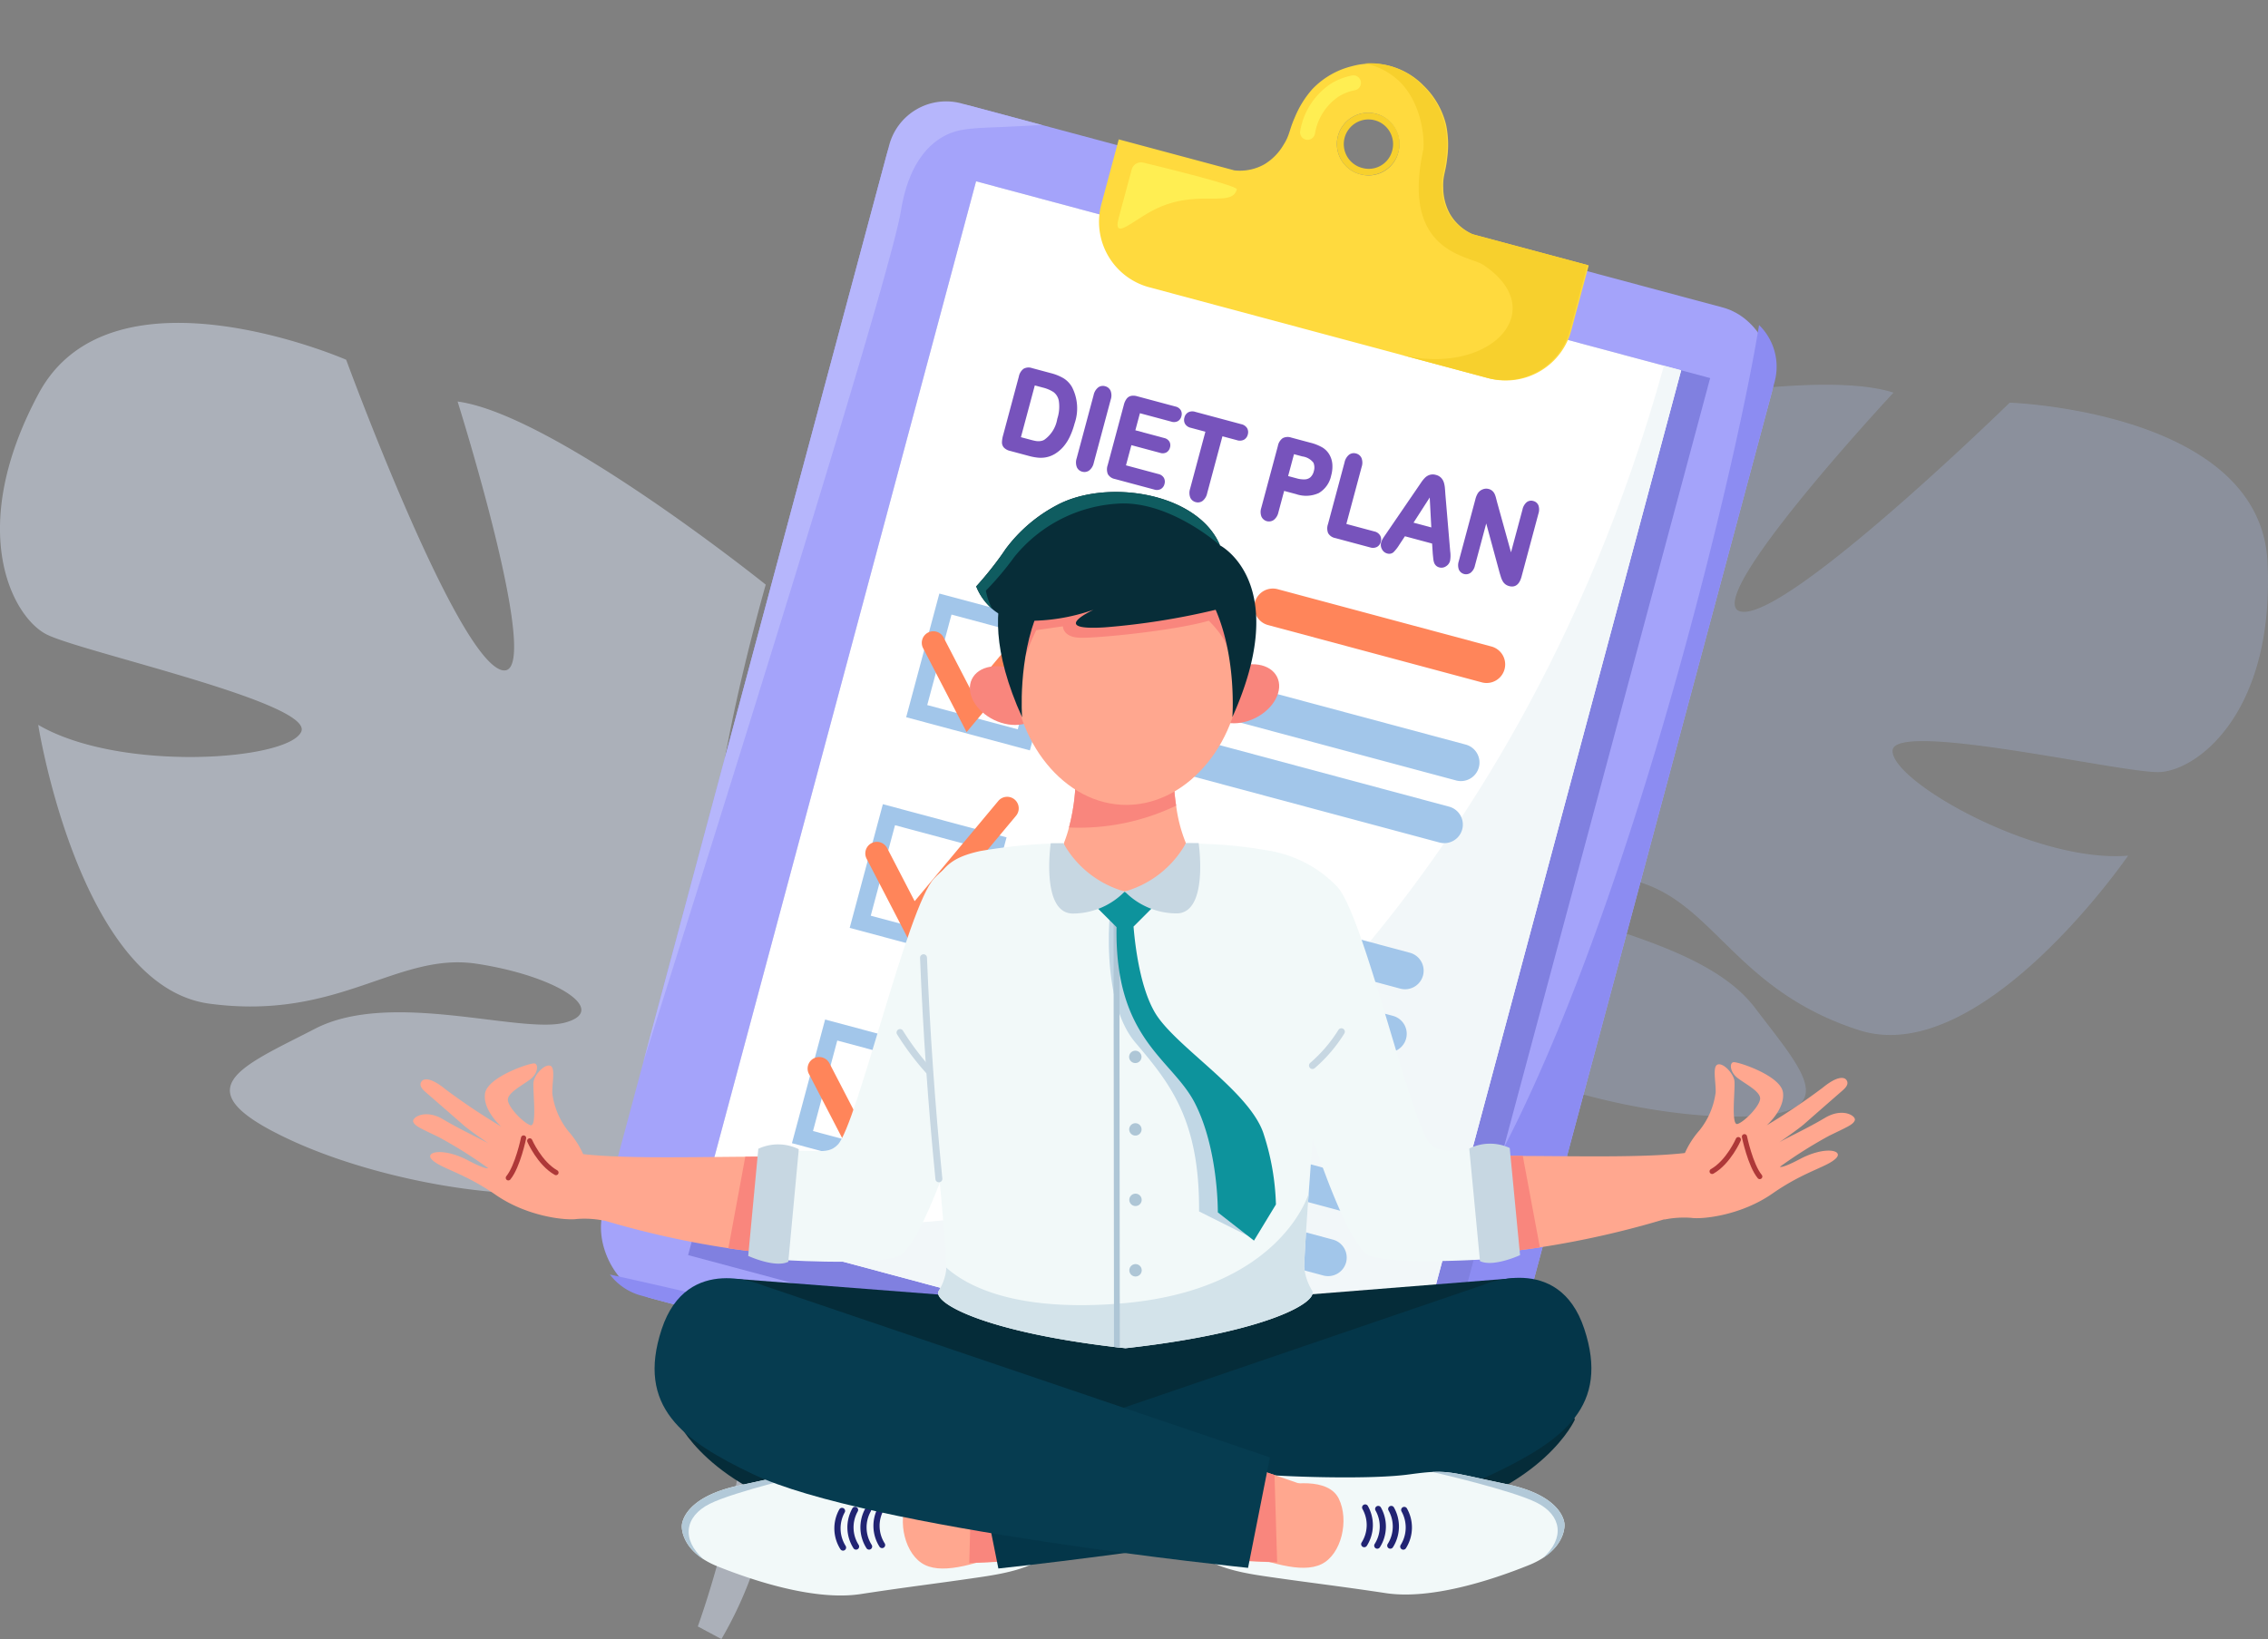 <?xml version="1.0" encoding="UTF-8"?>
<svg xmlns="http://www.w3.org/2000/svg" width="327.242" height="236.535" viewBox="0 0 327.242 236.535">
  <rect x="0" y="0" width="327.242" height="236.535" fill="#808080" stroke="none"/>
  <g id="Group_3248" data-name="Group 3248" transform="translate(-587.879 -4152.642)">
    <g id="Group_983" data-name="Group 983" transform="translate(424.799)" opacity="0.46">
      <path id="Path_2224" data-name="Path 2224" d="M202.467,168.491s-1.632,38.717-8.818,37.969,4.928-43.013,4.928-43.013-30.626-24.591-44.459-26.423c0,0,12.972,41.19,6.193,38.7s-22.271-44.73-22.271-44.73-33.831-14.756-44.369,4.875S89.866,168.1,94.8,170.624s38.64,9.893,36.754,14.055-26.2,5.874-37.948-.993c0,0,5.959,37.721,24.7,40.233s27.044-7.519,38.592-5.757,19.134,6.742,12.75,8.48-25.109-4.776-36.083.887-19.508,8.742-3.3,16.185,47.266,12.358,56.417.683l1.145-1.46a7.087,7.087,0,0,1-1.145,1.46c2.714,2.562,5.4,12.39,7.106,19.85.2,1.248.572,3,1.169,5.4h0c.219,1.072.389,1.946.506,2.558,2.514,16.4-6.686,41.589-6.686,41.589l3.409,1.822c14.126-24.255,4.975-49,4.975-49-5.211-19.149-1.329-33.886-1.329-33.886s36.988-10.729,27.491-39.152C223.321,193.571,214.647,175.458,202.467,168.491Z" transform="translate(74.988 4073.566)" fill="#dfeafd"></path>
      <path id="Path_2225" data-name="Path 2225" d="M408.016,157.16c-1.04-21.814-37.2-23.032-37.2-23.032s-31.523,30.83-38.574,30.178,21.805-31.624,21.805-31.624c-13.013-4.215-50.485,4.621-50.485,4.621s-7.113,42.5-13.786,40.133S298,140.124,298,140.124c-13.717,1.025-29.033,13.392-29.033,13.392-20.4,21.141,7.8,46.238,7.8,46.238s-2.783,14.677-15.473,29.42h0a50.863,50.863,0,0,0-5.935,7.434l3.508.774q.741-1.318,1.551-2.514l.011-.015.024-.033c.359-.49.874-1.185,1.511-2.03l0,0,0,0c1.534-1.863,2.6-3.253,3.3-4.271l.006-.009c4.662-5.879,11.178-13.44,14.66-14.56a7,7,0,0,1-.4-1.775c.126.566.259,1.156.4,1.775,3.17,14.189,32.72,22.946,50.2,23.2s11.231-6.07,3.911-15.711-26.636-11.778-31.551-16.009,3.9-5.438,14.858-2.124,14.082,15.692,31.718,21.376S387.9,199.5,387.9,199.5c-13.288,1.121-34.078-10.653-33.991-15.131s33.016,3.224,38.446,3.072S409.057,178.975,408.016,157.16Z" transform="translate(82.239 4076.624)" fill="#b2cbfd" opacity="0.5"></path>
    </g>
    <g id="Group_718" data-name="Group 718" transform="matrix(0.966, 0.259, -0.259, 0.966, -1297.85, 3091.811)">
      <g id="Group_716" data-name="Group 716" transform="translate(2225.206 493.498)">
        <rect id="Rectangle_205" data-name="Rectangle 205" width="132.226" height="178.126" rx="10" transform="translate(0 21.224)" fill="#a4a3fa"></rect>
        <path id="Path_2071" data-name="Path 2071" d="M2371.511,640.551c2.647,25.9,4.861,121.565-14.285,149.777-13.279,19.566-37.786,22.262-44.8,23.545-8.441,1.545-10.042.52-38.09,1.07-11.03.216-20.423.564-27.476.877a8.4,8.4,0,0,0,5.162,1.766h115.357a8.41,8.41,0,0,0,8.421-8.4V647.871A8.392,8.392,0,0,0,2371.511,640.551Z" transform="translate(-2243.577 -618.236)" fill="#8c8cf2"></path>
        <path id="Path_2072" data-name="Path 2072" d="M2313.875,714.183V874.6h109.644V714.183H2313.875Z" transform="translate(-2300.419 -682.648)" fill="#8080e0"></path>
        <rect id="Rectangle_206" data-name="Rectangle 206" width="105.316" height="155.549" transform="translate(13.455 31.535)" fill="#fff"></rect>
        <path id="Path_2073" data-name="Path 2073" d="M2397.2,805.392c-8.107,17.854-15.312,33.242-31.322,45.112-16.539,12.262-35.58,15.658-52,15.534v3.694H2419.19V714.183h-2.575C2416.282,756.815,2405.218,787.732,2397.2,805.392Z" transform="translate(-2300.419 -682.648)" fill="#f2f7f9"></path>
        <path id="Path_2074" data-name="Path 2074" d="M2599.157,1104.193H2546.8a2.679,2.679,0,0,0,0,5.358h52.359a2.679,2.679,0,1,0,0-5.358Z" transform="translate(-2496.423 -1012.445)" fill="#a2c6ea"></path>
        <path id="Path_2075" data-name="Path 2075" d="M2713.351,1006.805H2681.42a2.679,2.679,0,1,0,0,5.358h31.931a2.679,2.679,0,0,0,0-5.358Z" transform="translate(-2610.7 -929.688)" fill="#ff855a"></path>
        <path id="Path_2076" data-name="Path 2076" d="M2599.157,1165.911H2546.8a2.679,2.679,0,0,0,0,5.358h52.359a2.679,2.679,0,1,0,0-5.358Z" transform="translate(-2496.423 -1064.891)" fill="#a2c6ea"></path>
        <path id="Rectangle_207" data-name="Rectangle 207" d="M2.679,0H55.038a2.679,2.679,0,0,1,2.679,2.679v0a2.679,2.679,0,0,1-2.679,2.679H2.679A2.679,2.679,0,0,1,0,2.679v0A2.679,2.679,0,0,1,2.679,0Z" transform="translate(47.696 122.848)" fill="#a2c6ea"></path>
        <path id="Path_2077" data-name="Path 2077" d="M2599.157,1373.971H2546.8a2.679,2.679,0,0,0,0,5.358h52.359a2.679,2.679,0,1,0,0-5.358Z" transform="translate(-2496.423 -1241.693)" fill="#a2c6ea"></path>
        <path id="Path_2078" data-name="Path 2078" d="M2599.157,1532.2H2546.8a2.679,2.679,0,0,0,0,5.358h52.359a2.679,2.679,0,1,0,0-5.358Z" transform="translate(-2496.423 -1376.152)" fill="#a2c6ea"></path>
        <path id="Path_2079" data-name="Path 2079" d="M2599.157,1598.354H2546.8a2.687,2.687,0,0,0-2.679,2.679h0a2.687,2.687,0,0,0,2.679,2.679h52.359a2.687,2.687,0,0,0,2.679-2.679h0A2.687,2.687,0,0,0,2599.157,1598.354Z" transform="translate(-2496.423 -1432.648)" fill="#a2c6ea"></path>
        <path id="Path_2080" data-name="Path 2080" d="M2645.191,540.824a4.513,4.513,0,1,0,4.35,4.51A4.432,4.432,0,0,0,2645.191,540.824Zm0,8.063a3.556,3.556,0,1,1,3.427-3.553A3.492,3.492,0,0,1,2645.191,548.887Z" transform="translate(-2578.322 -533.642)" fill="#f7d02d"></path>
        <path id="Path_2081" data-name="Path 2081" d="M2487.182,511.87a7.994,7.994,0,0,1-1.919-3.411c-.513-1.637-.224-2.21-.548-4.264a14.459,14.459,0,0,0-1.371-4.548,11.788,11.788,0,0,0-4.661-4.69l-.062-.037a10.531,10.531,0,0,0-10.567,0l-.063.037a11.788,11.788,0,0,0-4.661,4.69,14.457,14.457,0,0,0-1.371,4.548c-.325,2.053-.036,2.627-.548,4.264a7.993,7.993,0,0,1-1.919,3.411,7.173,7.173,0,0,1-3.975,1.99h-17.272v9.523a9.777,9.777,0,0,0,9.6,9.949h50.995a9.777,9.777,0,0,0,9.6-9.949v-9.523h-17.273A7.175,7.175,0,0,1,2487.182,511.87Zm-13.845-2.171a4.513,4.513,0,1,1,4.35-4.51A4.432,4.432,0,0,1,2473.337,509.7Z" transform="translate(-2406.475 -493.498)" fill="#ffda3e"></path>
        <path id="Path_2082" data-name="Path 2082" d="M2664,511.873a7.988,7.988,0,0,1-1.919-3.411c-.513-1.637-.224-2.21-.549-4.264a14.452,14.452,0,0,0-1.371-4.548,11.788,11.788,0,0,0-4.661-4.69l-.063-.037a10.529,10.529,0,0,0-8.744-.835,10.1,10.1,0,0,1,5.611,1.274c4.162,2.425,5.722,7.641,5.771,8.657.733,15.149,10.3,12.926,12.624,13.707,11.482,3.847,4.952,15.61-8.5,15.61h13.454a9.777,9.777,0,0,0,9.6-9.949v-9.523H2667.98A7.174,7.174,0,0,1,2664,511.873Z" transform="translate(-2583.474 -493.502)" fill="#f7d02d"></path>
        <path id="Path_2083" data-name="Path 2083" d="M2457.369,642.339a1.4,1.4,0,0,0-1.368,1.4c0,2.224-.008,6.468,0,7.292.04,3.246,1.866.047,4.431-2.345,5.189-4.838,10.959-3.227,10.958-6.113C2471.393,642.045,2461.135,642.247,2457.369,642.339Z" transform="translate(-2421.299 -619.655)" fill="#ffee52"></path>
        <g id="Group_709" data-name="Group 709" transform="translate(56.72 2.634)">
          <path id="Path_2084" data-name="Path 2084" d="M2608.9,511.585a1.081,1.081,0,0,0-1.492-.62,9.091,9.091,0,0,0-2.689,1.987,10.229,10.229,0,0,0-2.46,7.671,1.08,1.08,0,1,0,2.156-.149,8.043,8.043,0,0,1,1.89-6.049,6.94,6.94,0,0,1,2.063-1.52,1.073,1.073,0,0,0,.533-1.317Z" transform="translate(-2602.236 -510.857)" fill="#ffee52"></path>
        </g>
        <path id="Path_2085" data-name="Path 2085" d="M2225.206,641.852V778.907c3.111-72.113,4.8-119.972,4.105-128.12-.137-1.6-.9-7.93,2.885-11.9,1.744-1.83,3.726-2.4,7.575-3.607,1.63-.513,3.629-1.152,5.95-1.917H2233.7A8.492,8.492,0,0,0,2225.206,641.852Z" transform="translate(-2225.206 -612.136)" fill="#b6b6fc"></path>
        <g id="Group_710" data-name="Group 710" transform="translate(23.743 90.363)">
          <path id="Path_2086" data-name="Path 2086" d="M2383.17,1113.885h18.477v-18.477H2383.17Zm2.479-16h13.519v13.519h-13.519Z" transform="translate(-2383.17 -1095.408)" fill="#a2c6ea"></path>
        </g>
        <g id="Group_711" data-name="Group 711" transform="translate(23.743 121.831)">
          <path id="Path_2087" data-name="Path 2087" d="M2383.17,1323.5h18.477v-18.477H2383.17Zm2.479-16h13.519v13.519h-13.519Z" transform="translate(-2383.17 -1305.022)" fill="#a2c6ea"></path>
        </g>
        <g id="Group_712" data-name="Group 712" transform="translate(23.081 84.642)">
          <path id="Path_2088" data-name="Path 2088" d="M2397.625,1057.644a1.669,1.669,0,0,0-2.215.813l-7.909,17.094-5.817-6.371a1.668,1.668,0,0,0-2.356-.107h0a1.668,1.668,0,0,0-.107,2.357l9.2,10.077,10.016-21.649A1.668,1.668,0,0,0,2397.625,1057.644Z" transform="translate(-2378.784 -1057.49)" fill="#ff855a"></path>
        </g>
        <g id="Group_713" data-name="Group 713" transform="translate(23.081 116.1)">
          <path id="Path_2089" data-name="Path 2089" d="M2397.625,1267.259a1.669,1.669,0,0,0-2.215.813l-7.909,17.094-5.817-6.371a1.668,1.668,0,0,0-2.464,2.25l9.2,10.077,10.016-21.649A1.667,1.667,0,0,0,2397.625,1267.259Z" transform="translate(-2378.784 -1267.104)" fill="#ff855a"></path>
        </g>
        <g id="Group_714" data-name="Group 714" transform="translate(23.743 154)">
          <path id="Path_2090" data-name="Path 2090" d="M2383.17,1539.688h18.477v-18.477H2383.17Zm2.479-16h13.519v13.519h-13.519Z" transform="translate(-2383.17 -1521.211)" fill="#a2c6ea"></path>
        </g>
        <g id="Group_715" data-name="Group 715" transform="translate(23.081 148.246)">
          <path id="Path_2091" data-name="Path 2091" d="M2397.625,1483.448a1.668,1.668,0,0,0-2.215.813l-7.909,17.094-5.817-6.371a1.668,1.668,0,0,0-2.464,2.25l9.2,10.077,10.016-21.648A1.668,1.668,0,0,0,2397.625,1483.448Z" transform="translate(-2378.784 -1483.293)" fill="#ff855a"></path>
        </g>
      </g>
      <g id="Group_717" data-name="Group 717" transform="translate(2251.918 548.773)">
        <path id="Path_2092" data-name="Path 2092" d="M2411.024,863.145a7.041,7.041,0,0,0-1.94-.236h-2.819a1.482,1.482,0,0,0-1.157.416,1.846,1.846,0,0,0-.363,1.265v8.778a4.2,4.2,0,0,0,.1.99,1.114,1.114,0,0,0,.47.678,1.77,1.77,0,0,0,1,.233h2.818a7.7,7.7,0,0,0,1.357-.109,4.123,4.123,0,0,0,1.15-.386,3.915,3.915,0,0,0,.99-.732,5.16,5.16,0,0,0,.931-1.328,6.5,6.5,0,0,0,.533-1.654,10.9,10.9,0,0,0,.171-2,6.668,6.668,0,0,0-1.726-5.006A3.578,3.578,0,0,0,2411.024,863.145Zm-.373,9.3a1.5,1.5,0,0,1-.5.325,2.217,2.217,0,0,1-.582.151c-.2.021-.473.032-.824.032H2407.3v-7.734h1.232a5.049,5.049,0,0,1,1.626.23,2.03,2.03,0,0,1,1.068,1.031,5.607,5.607,0,0,1,.453,2.561A4.6,4.6,0,0,1,2410.651,872.445Z" transform="translate(-2404.745 -862.705)" fill="#7753bc"></path>
        <path id="Path_2093" data-name="Path 2093" d="M2479.24,861.564a1.14,1.14,0,0,0-.923.439,1.912,1.912,0,0,0-.342,1.225v9.431a1.917,1.917,0,0,0,.345,1.229,1.14,1.14,0,0,0,.92.443,1.165,1.165,0,0,0,.941-.439,1.911,1.911,0,0,0,.347-1.234v-9.431a1.894,1.894,0,0,0-.347-1.231A1.17,1.17,0,0,0,2479.24,861.564Z" transform="translate(-2466.863 -861.564)" fill="#7753bc"></path>
        <path id="Path_2094" data-name="Path 2094" d="M2515.556,872.952h-4.844v-3.015H2515a1.159,1.159,0,0,0,.885-.319,1.128,1.128,0,0,0,.293-.8,1.091,1.091,0,0,0-.3-.794,1.181,1.181,0,0,0-.878-.308h-4.291v-2.549h4.677a1.22,1.22,0,0,0,.908-.316,1.126,1.126,0,0,0,.307-.818,1.114,1.114,0,0,0-.307-.81,1.218,1.218,0,0,0-.908-.316h-5.709a1.847,1.847,0,0,0-.843.173,1.109,1.109,0,0,0-.524.58,2.422,2.422,0,0,0-.154.929v9a1.857,1.857,0,0,0,.358,1.264,1.478,1.478,0,0,0,1.162.417h5.877a1.216,1.216,0,0,0,.908-.324,1.14,1.14,0,0,0,.314-.826,1.161,1.161,0,0,0-.314-.842A1.216,1.216,0,0,0,2515.556,872.952Z" transform="translate(-2492.466 -862.705)" fill="#7753bc"></path>
        <path id="Path_2095" data-name="Path 2095" d="M2575.057,862.909h-6.874a1.316,1.316,0,0,0-.947.324,1.163,1.163,0,0,0-.341.875,1.178,1.178,0,0,0,.325.859,1.3,1.3,0,0,0,.962.332h2.165v8.5a1.913,1.913,0,0,0,.346,1.234,1.158,1.158,0,0,0,.933.439,1.144,1.144,0,0,0,.923-.434,1.925,1.925,0,0,0,.343-1.238v-8.5h2.164a1.327,1.327,0,0,0,.968-.33,1.163,1.163,0,0,0,.334-.861,1.184,1.184,0,0,0-.329-.863A1.311,1.311,0,0,0,2575.057,862.909Z" transform="translate(-2542.29 -862.705)" fill="#7753bc"></path>
        <path id="Path_2096" data-name="Path 2096" d="M2667.207,863.856a2.943,2.943,0,0,0-1.21-.725,6.738,6.738,0,0,0-1.953-.222h-2.775a1.572,1.572,0,0,0-1.182.4,1.787,1.787,0,0,0-.382,1.278v9.227a1.9,1.9,0,0,0,.342,1.212,1.194,1.194,0,0,0,1.861,0,1.9,1.9,0,0,0,.35-1.225v-3.194h1.786a4.431,4.431,0,0,0,3.126-1,3.823,3.823,0,0,0,1.066-2.914,4.736,4.736,0,0,0-.259-1.609A3.292,3.292,0,0,0,2667.207,863.856Zm-1.789,3.852a1.293,1.293,0,0,1-.685.511,3.736,3.736,0,0,1-1.214.169h-1.261V865.12h1.261a2.414,2.414,0,0,1,1.766.461,1.769,1.769,0,0,1,.37,1.165A1.732,1.732,0,0,1,2665.417,867.708Z" transform="translate(-2621.016 -862.705)" fill="#7753bc"></path>
        <path id="Path_2097" data-name="Path 2097" d="M2731.71,871.746h-4.188v-8.518a1.894,1.894,0,0,0-.348-1.231,1.169,1.169,0,0,0-.94-.434,1.137,1.137,0,0,0-.927.44,1.928,1.928,0,0,0-.338,1.224v9.219a1.858,1.858,0,0,0,.358,1.264,1.48,1.48,0,0,0,1.162.417h5.221a1.293,1.293,0,0,0,.946-.33,1.152,1.152,0,0,0,.335-.853,1.178,1.178,0,0,0-.336-.855A1.268,1.268,0,0,0,2731.71,871.746Z" transform="translate(-2676.376 -861.564)" fill="#7753bc"></path>
        <path id="Path_2098" data-name="Path 2098" d="M2785.449,863.958c-.13-.382-.24-.7-.326-.931a3.839,3.839,0,0,0-.33-.684,1.73,1.73,0,0,0-.549-.556,1.579,1.579,0,0,0-.858-.222,1.563,1.563,0,0,0-.851.222,1.7,1.7,0,0,0-.551.567,4.513,4.513,0,0,0-.366.816l-.28.8-2.73,7.772c-.113.314-.2.563-.245.74a2.087,2.087,0,0,0-.08.559,1.276,1.276,0,0,0,.366.893,1.153,1.153,0,0,0,.863.4.958.958,0,0,0,.854-.4,5.777,5.777,0,0,0,.533-1.26l.466-1.4h4.06l.465,1.37v0c.068.185.15.4.245.645a2.8,2.8,0,0,0,.288.58,1.121,1.121,0,0,0,.37.335,1.076,1.076,0,0,0,.532.127,1.157,1.157,0,0,0,.892-.412,1.317,1.317,0,0,0,.359-.893,4.356,4.356,0,0,0-.34-1.348Zm-3.391,5.1,1.315-4.111,1.339,4.111Z" transform="translate(-2721.599 -861.564)" fill="#7753bc"></path>
        <path id="Path_2099" data-name="Path 2099" d="M2862.326,861.564a1.045,1.045,0,0,0-.872.423,1.862,1.862,0,0,0-.306,1.16v6.406l-3.794-6.438q-.175-.31-.339-.6a3.171,3.171,0,0,0-.342-.5,1.409,1.409,0,0,0-.423-.331,1.278,1.278,0,0,0-.587-.128,1.35,1.35,0,0,0-.806.27,1.483,1.483,0,0,0-.528.694,3.04,3.04,0,0,0-.128.987v9.235a1.845,1.845,0,0,0,.318,1.153,1.13,1.13,0,0,0,1.769.007,1.81,1.81,0,0,0,.328-1.159v-6.291l3.695,6.352c.117.192.235.381.352.563a3.015,3.015,0,0,0,.4.51,1.513,1.513,0,0,0,.5.341,1.589,1.589,0,0,0,.6.108c.62,0,1.36-.307,1.36-1.771v-9.415a1.872,1.872,0,0,0-.31-1.161A1.071,1.071,0,0,0,2862.326,861.564Z" transform="translate(-2785.997 -861.564)" fill="#7753bc"></path>
      </g>
    </g>
    <g id="Group_708" data-name="Group 708" transform="translate(523.494 4097.466)">
      <g id="Group_688" data-name="Group 688" transform="translate(158.832 238.568)">
        <path id="Path_2012" data-name="Path 2012" d="M300.545,286.341s-4.39,10.012-22.257,14.252c-17.24,4.083-40.848.324-42.479.057-1.63.27-25.23,4.077-42.479.028-17.875-4.2-22.285-14.206-22.285-14.206l8.622-20.423L210.02,268.4l2.953-3.48,22.806,6.023,22.793-6.07,2.959,3.474,30.536-2.433Z" transform="translate(-167.757 -264.873)" fill="#052c39"></path>
        <path id="Path_2013" data-name="Path 2013" d="M255.36,313.733a64.341,64.341,0,0,0,8.783-1.72" transform="translate(-183.748 -273.813)" fill="none" stroke="#ae3838" stroke-linecap="round" stroke-width="0.75"></path>
        <g id="Group_675" data-name="Group 675" transform="translate(3.925 29.161)">
          <path id="Path_2014" data-name="Path 2014" d="M197.643,318.352c6.485-.993,10.714-1.49,16.07-2.271s13.25-1.777,12.891-8.472-10.086-6.546-12.341-6.333-14.311.72-20.02-.049c-1.4-.189-2.446-.3-3.352-.349h0c-2.8-.133-4.287.437-10.672,1.773-8.456,1.771-8.381,5.859-8.381,5.859s-.2,2.678,3.131,4.818l0,0a12.176,12.176,0,0,0,2.017,1.023C182.415,316.534,191.16,319.345,197.643,318.352Z" transform="translate(-171.832 -300.859)" fill="#f2f9f9"></path>
          <path id="Path_2015" data-name="Path 2015" d="M232.307,307.987s.989,2.325-4.648,4.3-10.394,3.641-13.286,2.234-4.026-6.353-2.512-9.444,7.023-2.3,9.609-1.6,7.849.791,9.636,2.2S232.307,307.987,232.307,307.987Z" transform="translate(-179.296 -301.235)" fill="#ffa78f"></path>
          <path id="Path_2016" data-name="Path 2016" d="M174.966,313.328c-3.213-2.854-2.725-6.169.884-7.994,3.57-1.8,14.784-4.4,15.038-4.456-2.8-.133-4.287.437-10.672,1.773-8.456,1.771-8.381,5.859-8.381,5.859S171.631,311.188,174.966,313.328Z" transform="translate(-171.832 -300.859)" fill="#b2c9d8"></path>
          <g id="Group_668" data-name="Group 668" transform="translate(27.625 4.682)">
            <g id="Group_667" data-name="Group 667">
              <path id="Path_2017" data-name="Path 2017" d="M207.2,312.815a.443.443,0,0,1-.373-.2,5.6,5.6,0,0,1-.153-5.768.446.446,0,0,1,.758.471,4.7,4.7,0,0,0,.14,4.807.446.446,0,0,1-.373.69Z" transform="translate(-205.922 -306.637)" fill="#212473"></path>
            </g>
          </g>
          <g id="Group_670" data-name="Group 670" transform="translate(25.744 4.9)">
            <g id="Group_669" data-name="Group 669">
              <path id="Path_2018" data-name="Path 2018" d="M204.883,313.085a.443.443,0,0,1-.372-.2,5.6,5.6,0,0,1-.154-5.768.446.446,0,0,1,.758.471,4.7,4.7,0,0,0,.14,4.807.446.446,0,0,1-.373.69Z" transform="translate(-203.602 -306.906)" fill="#212473"></path>
            </g>
          </g>
          <g id="Group_672" data-name="Group 672" transform="translate(23.864 4.903)">
            <g id="Group_671" data-name="Group 671">
              <path id="Path_2019" data-name="Path 2019" d="M202.563,313.087a.444.444,0,0,1-.373-.2,5.6,5.6,0,0,1-.153-5.768.446.446,0,0,1,.758.471,4.7,4.7,0,0,0,.14,4.807.446.446,0,0,1-.373.69Z" transform="translate(-201.281 -306.909)" fill="#212473"></path>
            </g>
          </g>
          <g id="Group_674" data-name="Group 674" transform="translate(21.983 5.048)">
            <g id="Group_673" data-name="Group 673">
              <path id="Path_2020" data-name="Path 2020" d="M200.243,313.267a.448.448,0,0,1-.374-.2,5.6,5.6,0,0,1-.153-5.768.446.446,0,0,1,.758.471,4.756,4.756,0,0,0,.139,4.805.446.446,0,0,1-.371.692Z" transform="translate(-198.96 -307.089)" fill="#212473"></path>
            </g>
          </g>
        </g>
        <g id="Group_676" data-name="Group 676" transform="translate(39.979 1.01)">
          <path id="Path_2021" data-name="Path 2021" d="M229.546,313.381c-3.4.222-6.16.342-7.8.395l-1.622.052s-3.221-2.291-3.8-10.645c0,0,2.252-.784,5.78-2.006.765-.262,1.579-.54,2.453-.843l3.3.4a87.288,87.288,0,0,1,3.236,8.133C231.349,309.933,230.435,311.859,229.546,313.381Z" transform="translate(-216.324 -272.608)" fill="#ffa78f"></path>
          <path id="Path_2022" data-name="Path 2022" d="M230.816,313.381l-7.8.395.357-12.6c.765-.262,1.579-.54,2.453-.843l3.3.4a87.291,87.291,0,0,1,3.236,8.133C232.619,309.933,231.7,311.859,230.816,313.381Z" transform="translate(-217.593 -272.608)" fill="#f9867d"></path>
          <path id="Path_2023" data-name="Path 2023" d="M298.888,294.392c-5.242,2.519-14.333,4.813-24.315,6.774-21.5,4.224-47.117,6.906-47.117,6.906l-3.193-15.931,26.045-8.9L297.263,267.2s11.005-4.919,14.722,6.263S308.985,289.549,298.888,294.392Z" transform="translate(-217.83 -266.119)" fill="#043649"></path>
        </g>
        <g id="Group_687" data-name="Group 687" transform="translate(0 1.071)">
          <g id="Group_685" data-name="Group 685" transform="translate(76.51 27.94)">
            <path id="Path_2024" data-name="Path 2024" d="M290.4,318.182c-6.488-.98-10.718-1.469-16.075-2.239s-13.253-1.75-12.908-8.446,10.073-6.566,12.328-6.357,14.312.691,20.02-.09c1.4-.192,2.444-.31,3.351-.356h0c2.8-.139,4.288.428,10.675,1.751,8.459,1.753,8.394,5.842,8.394,5.842s.208,2.678-3.121,4.825l0,0a12.061,12.061,0,0,1-2.015,1.027C305.622,316.333,296.883,319.162,290.4,318.182Z" transform="translate(-261.404 -300.674)" fill="#f2f9f9"></path>
            <path id="Path_2025" data-name="Path 2025" d="M263.57,307.881s-.985,2.327,4.656,4.295,10.4,3.62,13.291,2.207,4.013-6.36,2.493-9.448-7.028-2.284-9.612-1.576-7.847.806-9.631,2.218S263.57,307.881,263.57,307.881Z" transform="translate(-261.798 -301.06)" fill="#ffa78f"></path>
            <path id="Path_2026" data-name="Path 2026" d="M321.424,313.112c3.207-2.861,2.712-6.176-.9-7.992-3.574-1.8-14.793-4.366-15.047-4.425,2.8-.139,4.288.428,10.675,1.751,8.459,1.753,8.394,5.842,8.394,5.842S324.753,310.965,321.424,313.112Z" transform="translate(-269.763 -300.674)" fill="#b2c9d8"></path>
            <g id="Group_678" data-name="Group 678" transform="translate(25.439 4.703)">
              <g id="Group_677" data-name="Group 677">
                <path id="Path_2027" data-name="Path 2027" d="M293.243,312.656a.445.445,0,0,0,.373-.2,5.6,5.6,0,0,0,.141-5.768.446.446,0,0,0-.758.472,4.7,4.7,0,0,1-.13,4.807.445.445,0,0,0,.374.69Z" transform="translate(-292.797 -306.477)" fill="#212473"></path>
              </g>
            </g>
            <g id="Group_680" data-name="Group 680" transform="translate(27.319 4.917)">
              <g id="Group_679" data-name="Group 679">
                <path id="Path_2028" data-name="Path 2028" d="M295.564,312.921a.442.442,0,0,0,.372-.2,5.6,5.6,0,0,0,.142-5.768.446.446,0,1,0-.757.472,4.7,4.7,0,0,1-.13,4.807.446.446,0,0,0,.13.617A.437.437,0,0,0,295.564,312.921Z" transform="translate(-295.117 -306.742)" fill="#212473"></path>
              </g>
            </g>
            <g id="Group_682" data-name="Group 682" transform="translate(29.2 4.916)">
              <g id="Group_681" data-name="Group 681">
                <path id="Path_2029" data-name="Path 2029" d="M297.885,312.919a.443.443,0,0,0,.372-.2,5.6,5.6,0,0,0,.142-5.768.446.446,0,0,0-.758.472,4.7,4.7,0,0,1-.13,4.807.446.446,0,0,0,.374.69Z" transform="translate(-297.438 -306.74)" fill="#212473"></path>
              </g>
            </g>
            <g id="Group_684" data-name="Group 684" transform="translate(31.08 5.058)">
              <g id="Group_683" data-name="Group 683">
                <path id="Path_2030" data-name="Path 2030" d="M300.2,313.094a.446.446,0,0,0,.374-.2,5.6,5.6,0,0,0,.141-5.768.446.446,0,1,0-.758.472,4.757,4.757,0,0,1-.13,4.806.446.446,0,0,0,.373.69Z" transform="translate(-299.759 -306.915)" fill="#212473"></path>
              </g>
            </g>
          </g>
          <g id="Group_686" data-name="Group 686">
            <path id="Path_2031" data-name="Path 2031" d="M267.84,313.27c3.4.216,6.16.331,7.8.379,1.042.032,1.622.049,1.622.049s3.216-2.3,3.779-10.652c0,0-2.254-.78-5.784-2-.765-.259-1.581-.536-2.455-.838l-3.3.408a87.115,87.115,0,0,0-3.219,8.138C266.03,309.826,266.948,311.75,267.84,313.27Z" transform="translate(-185.811 -272.646)" fill="#ffa78f"></path>
            <path id="Path_2032" data-name="Path 2032" d="M267.84,313.27l7.8.379-.382-12.6c-.765-.259-1.581-.536-2.455-.838l-3.3.408a87.115,87.115,0,0,0-3.219,8.138C266.03,309.826,266.948,311.75,267.84,313.27Z" transform="translate(-185.811 -272.646)" fill="#f9867d"></path>
            <path id="Path_2033" data-name="Path 2033" d="M252.618,307.995l3.156-15.944-73.048-24.789s-11.016-4.9-14.712,6.288,3.036,16.088,13.138,20.909C197.71,302.361,252.618,307.995,252.618,307.995Z" transform="translate(-166.988 -266.194)" fill="#063c50"></path>
          </g>
        </g>
      </g>
      <g id="Group_692" data-name="Group 692" transform="translate(247.52 177.957)">
        <g id="Group_690" data-name="Group 690" transform="translate(18.703 30.504)">
          <path id="Path_2034" data-name="Path 2034" d="M342.313,243.644l-2.5,9.155a132,132,0,0,1-19.956,4.668c-.124.017-.255.038-.386.06a108.294,108.294,0,0,1-19.959,1.112l3.043-13.967c3.891-.4,9.221-.438,14.837-.4C326.65,244.317,336.68,244.555,342.313,243.644Z" transform="translate(-299.513 -230.74)" fill="#ffa78f"></path>
          <path id="Path_2035" data-name="Path 2035" d="M317.393,244.415l2.465,13.2c-.124.017-.255.038-.386.06a108.294,108.294,0,0,1-19.959,1.112l3.043-13.967C306.447,244.419,311.777,244.378,317.393,244.415Z" transform="translate(-299.513 -230.885)" fill="#f9867d"></path>
          <g id="Group_689" data-name="Group 689" transform="translate(38.307)">
            <path id="Path_2036" data-name="Path 2036" d="M346.785,250.433a14.17,14.17,0,0,1,3.883-.245c1.531.232,7.121-.311,11.7-3.5s7.759-3.784,9.11-5.023-1.5-1.882-5.1.022c-2.706,1.432-2.92,1.13-2.92,1.13a65.5,65.5,0,0,1,7.1-4.475c2.733-1.331,3.438-1.6,3.7-2.215s-1.7-1.92-4.3-.369-5.488,2.863-6.59,3.528c0,0,2.82-1.949,3.591-2.634s4.877-4.273,5.515-4.826.929-1.041.576-1.54c-.286-.406-1.259-.657-3.433,1.13a91.217,91.217,0,0,1-8.065,5.418s2.7-2.361,2.343-4.772-6.513-4.428-7.13-4.339-.527,1.414.564,2.265,3.182,1.875,3.273,2.905-2.258,3.448-3.258,3.745-.291-5.227-.456-6.266-1.565-2.556-2.388-2.319-.259,2.561-.314,4.032a11.018,11.018,0,0,1-2.312,5.449,12.781,12.781,0,0,0-2.52,4.3c-.438,1.443-2.351,1.595-2.351,1.595Z" transform="translate(-346.785 -227.72)" fill="#ffa78f"></path>
            <path id="Path_2037" data-name="Path 2037" d="M359.069,241.518s-1.412,3.247-3.778,4.583" transform="translate(-348.398 -230.337)" fill="none" stroke="#ae3838" stroke-linecap="round" stroke-width="0.75"></path>
            <path id="Path_2038" data-name="Path 2038" d="M361.046,241s.848,4.1,2.207,5.745" transform="translate(-349.49 -230.24)" fill="none" stroke="#ae3838" stroke-linecap="round" stroke-width="0.75"></path>
          </g>
        </g>
        <g id="Group_691" data-name="Group 691">
          <path id="Path_2039" data-name="Path 2039" d="M308.445,233.514l.522,15.43s-13.829,1.015-17.973-.4c-1.808-.618-4.186-5.932-5.9-10.291s-3.776-10.7-3.776-10.7l-4.879-37.47a17.427,17.427,0,0,1,9.771,5.151c3.848,3.987,10.684,34.334,13.469,37.178C301.333,234.1,303.126,232.779,308.445,233.514Z" transform="translate(-276.433 -190.077)" fill="#f2f9f9"></path>
          <path id="Path_2040" data-name="Path 2040" d="M312.048,242.932a6.76,6.76,0,0,1,5.839-.075l1.489,15.458s-3.851,1.788-5.781.861Z" transform="translate(-283.188 -199.964)" fill="#c7d7e2"></path>
        </g>
      </g>
      <g id="Group_696" data-name="Group 696" transform="translate(123.981 177.962)">
        <g id="Group_694" data-name="Group 694" transform="translate(0 30.676)">
          <path id="Path_2041" data-name="Path 2041" d="M152.386,243.847,154.9,253a131.939,131.939,0,0,0,19.965,4.628c.124.017.254.038.386.059a108.393,108.393,0,0,0,19.962,1.071l-3.072-13.961c-3.891-.389-9.221-.419-14.838-.371C168.051,244.488,158.02,244.746,152.386,243.847Z" transform="translate(-129.368 -230.956)" fill="#ffa78f"></path>
          <path id="Path_2042" data-name="Path 2042" d="M182.569,244.554l-2.438,13.2c.124.017.254.038.386.059a108.39,108.39,0,0,0,19.962,1.071l-3.072-13.961C193.515,244.536,188.186,244.506,182.569,244.554Z" transform="translate(-134.63 -231.086)" fill="#f9867d"></path>
          <g id="Group_693" data-name="Group 693">
            <path id="Path_2043" data-name="Path 2043" d="M151.512,250.63a14.162,14.162,0,0,0-3.883-.237c-1.531.235-7.121-.3-11.71-3.476s-7.766-3.769-9.12-5,1.5-1.885,5.1.011c2.708,1.426,2.921,1.124,2.921,1.124a65.467,65.467,0,0,0-7.1-4.46c-2.737-1.325-3.442-1.59-3.707-2.208s1.7-1.923,4.3-.377,5.493,2.852,6.6,3.514c0,0-2.824-1.942-3.6-2.627s-4.886-4.262-5.525-4.814-.931-1.04-.579-1.54c.285-.407,1.258-.66,3.436,1.123a91.112,91.112,0,0,0,8.075,5.4s-2.706-2.354-2.352-4.767,6.5-4.441,7.122-4.352.529,1.412-.56,2.265-3.178,1.882-3.267,2.912,2.264,3.443,3.265,3.738.28-5.228.443-6.268,1.56-2.559,2.384-2.323.264,2.56.323,4.031a11.013,11.013,0,0,0,2.322,5.444,12.788,12.788,0,0,1,2.529,4.3c.442,1.442,2.354,1.59,2.354,1.59Z" transform="translate(-123.981 -227.939)" fill="#ffa78f"></path>
            <path id="Path_2044" data-name="Path 2044" d="M144.759,241.737s1.418,3.244,3.787,4.576" transform="translate(-127.922 -230.555)" fill="none" stroke="#ae3838" stroke-linecap="round" stroke-width="0.75"></path>
            <path id="Path_2045" data-name="Path 2045" d="M143.151,241.224s-.84,4.1-2.2,5.749" transform="translate(-127.201 -230.458)" fill="none" stroke="#ae3838" stroke-linecap="round" stroke-width="0.75"></path>
          </g>
        </g>
        <g id="Group_695" data-name="Group 695" transform="translate(48.361)">
          <path id="Path_2046" data-name="Path 2046" d="M188.664,233.621l-.491,15.431s13.832.987,17.973-.438c1.806-.622,4.174-5.941,5.884-10.3s3.754-10.711,3.754-10.711l4.8-37.479s-4.8-.681-9.223,3.925c-3.839,3.994-11.153,35.6-13.931,38.451C195.778,234.193,193.982,232.874,188.664,233.621Z" transform="translate(-184.517 -190.083)" fill="#f2f9f9"></path>
          <path id="Path_2047" data-name="Path 2047" d="M190.959,243.054a6.763,6.763,0,0,0-5.84-.063l-1.458,15.461s3.855,1.781,5.783.849Z" transform="translate(-183.661 -199.993)" fill="#c7d7e2"></path>
        </g>
      </g>
      <g id="Group_702" data-name="Group 702" transform="translate(204.324 126.17)">
        <g id="Group_697" data-name="Group 697" transform="translate(11.685 40.008)">
          <path id="Path_2048" data-name="Path 2048" d="M258.894,189.79l-10.659,10.465-10.688-10.443a19.176,19.176,0,0,0,2.615-5.856,29.152,29.152,0,0,0,.952-8.4l14.184-.014a27.9,27.9,0,0,0,.326,5.264A21.367,21.367,0,0,0,258.894,189.79Z" transform="translate(-237.546 -175.542)" fill="#ffa78f"></path>
          <path id="Path_2049" data-name="Path 2049" d="M256.235,180.806a32.4,32.4,0,0,1-15.462,3.15,29.153,29.153,0,0,0,.952-8.4l14.184-.014A27.9,27.9,0,0,0,256.235,180.806Z" transform="translate(-238.158 -175.542)" fill="#f9867d"></path>
        </g>
        <g id="Group_701" data-name="Group 701">
          <g id="Group_698" data-name="Group 698" transform="translate(0 24.867)">
            <path id="Path_2050" data-name="Path 2050" d="M275.472,158.676c.966,1.928-.431,4.583-3.121,5.932s-5.654.879-6.62-1.049.43-4.583,3.12-5.931S274.5,156.749,275.472,158.676Z" transform="translate(-231.149 -156.858)" fill="#f9867d"></path>
            <path id="Path_2051" data-name="Path 2051" d="M223.413,159.08c-.937,1.942.5,4.576,3.211,5.883s5.667.792,6.6-1.15-.5-4.576-3.211-5.883S224.35,157.137,223.413,159.08Z" transform="translate(-223.127 -156.924)" fill="#f9867d"></path>
          </g>
          <g id="Group_699" data-name="Group 699" transform="translate(6.258 6.634)">
            <path id="Path_2052" data-name="Path 2052" d="M263.678,152.98c.079,10.355-7.349,19.838-16.414,19.908s-16.334-9.3-16.414-19.656,7.2-18.8,16.27-18.874S263.6,142.625,263.678,152.98Z" transform="translate(-230.849 -134.357)" fill="#ffa78f"></path>
            <path id="Path_2053" data-name="Path 2053" d="M232.66,152.026a33.1,33.1,0,0,1,1.549-3.718l3.846-.557s-.027,1.566,2.438,1.649,13.6-1.006,18.61-2.455c0,0,2.406,2.311,2.712,4.09,0,0,2.052-3.62-.007-6.037s-6.821-7.284-8.239-7.283l-14.681.015s-4.86,6.011-5.313,6.125-.923,1.387-.923,1.387l-1.6,5.826Z" transform="translate(-230.887 -134.994)" fill="#f9867d"></path>
          </g>
          <path id="Path_2054" data-name="Path 2054" d="M231.615,160.515s-.673-8.429,2.38-15.508l-.648-9.295S222.872,141.127,231.615,160.515Z" transform="translate(-224.076 -127.98)" fill="#072d38"></path>
          <g id="Group_700" data-name="Group 700" transform="translate(0.917)">
            <path id="Path_2055" data-name="Path 2055" d="M261.215,158.675s.656-8.431-2.411-15.5a103.417,103.417,0,0,1-16.017,2.537c-7.832.487-2.28-2.208-1.616-2.536a28.158,28.158,0,0,1-9.823,1.59h-.009a1.059,1.059,0,0,1-.16-.008,11.713,11.713,0,0,1-1.992-.309,5.56,5.56,0,0,1-.866-.293h-.008a7.146,7.146,0,0,1-1.758-1.116,8.267,8.267,0,0,1-2.3-3.233,50.178,50.178,0,0,0,3.568-4.416l.05-.075c.268-.37.453-.647.553-.8a1.326,1.326,0,0,0,.084-.118,21.9,21.9,0,0,1,7.407-6.327c7.165-3.831,20.277-1.836,23.513,5.809C259.434,133.875,269.919,139.269,261.215,158.675Z" transform="translate(-224.258 -126.17)" fill="#072d38"></path>
            <path id="Path_2056" data-name="Path 2056" d="M259.434,133.875s-6.856-6.154-14.151-6.045a20.793,20.793,0,0,0-15.532,7.723,44.286,44.286,0,0,1-4.1,4.862,9.168,9.168,0,0,0,.91,2.621,8.267,8.267,0,0,1-2.3-3.233,50.178,50.178,0,0,0,3.568-4.416l.05-.075c.268-.37.453-.647.553-.8a1.326,1.326,0,0,0,.084-.118,21.9,21.9,0,0,1,7.407-6.327C243.086,124.235,256.2,126.23,259.434,133.875Z" transform="translate(-224.258 -126.17)" fill="#0f5c60"></path>
          </g>
        </g>
      </g>
      <g id="Group_707" data-name="Group 707" transform="translate(194.247 176.843)">
        <path id="Path_2057" data-name="Path 2057" d="M270.961,253.247c1.111,1.638-6.432,6.074-26.895,8.356h-.016c-.269-.034-.538-.058-.807-.092-.286-.033-.563-.066-.84-.091-19.223-2.3-26.338-6.521-25.272-8.119a7.678,7.678,0,0,0,1.065-3.027c0-.109-.009-.21-.009-.319-.069-1.942-.215-4.134-.41-6.5-.9-11.236-2.834-26.295-2.651-35.952.255-13.531,1.606-16.247,7.975-17.649a79.156,79.156,0,0,1,12.009-1.139s2.226,6.982,8.849,6.975,8.834-6.992,8.834-6.992c1.017.041,2.051.082,3.093.139a62.871,62.871,0,0,1,8.918.974c6.372,1.389,7.727,4.1,8.01,17.633.036,1.95-1.425,19.365-2.321,31.821-.323,4.5-.571,8.363-.653,10.607A8.091,8.091,0,0,0,270.961,253.247Z" transform="translate(-211.531 -188.703)" fill="#f2f9f9"></path>
        <g id="Group_703" data-name="Group 703" transform="translate(0 16.546)">
          <path id="Path_2058" data-name="Path 2058" d="M217.091,241.03q-1.578-15.917-2.217-31.909" transform="translate(-211.485 -209.121)" fill="none" stroke="#c7d7e2" stroke-linecap="round" stroke-linejoin="round" stroke-width="1"></path>
          <path id="Path_2059" data-name="Path 2059" d="M210.692,222.445a39.842,39.842,0,0,0,4.111,5.476" transform="translate(-210.692 -211.648)" fill="none" stroke="#c7d7e2" stroke-linecap="round" stroke-linejoin="round" stroke-width="1"></path>
        </g>
        <g id="Group_704" data-name="Group 704" transform="translate(59.509 27.225)">
          <path id="Path_2060" data-name="Path 2060" d="M284.129,227.177A21.247,21.247,0,0,0,288.3,222.3" transform="translate(-284.129 -222.3)" fill="none" stroke="#c7d7e2" stroke-linecap="round" stroke-linejoin="round" stroke-width="1"></path>
        </g>
        <path id="Path_2061" data-name="Path 2061" d="M244.515,273.438H244.5c-20.467-2.241-28.019-6.662-26.92-8.3a7.678,7.678,0,0,0,1.065-3.027c0-.109-.009-.21-.009-.319,3.045,2.728,10.008,6.394,25.05,5.2,23.22-1.839,27.256-15.887,27.256-15.887-.323,4.5-.571,8.363-.653,10.607a8.09,8.09,0,0,0,1.122,3.369C272.52,266.72,264.978,271.156,244.515,273.438Z" transform="translate(-211.978 -200.538)" fill="#d3e3ea"></path>
        <path id="Path_2062" data-name="Path 2062" d="M248.03,201.248s-1.333,12.721,3.659,18.609,9.3,11.141,9.2,24.382l7.058,3.532s-.733-17.854-8.219-24.5-8.454-11.63-8.937-13.216a69.347,69.347,0,0,1-.939-7.818Z" transform="translate(-217.743 -191.082)" fill="#c1d7e5"></path>
        <g id="Group_706" data-name="Group 706" transform="translate(30.809 10.162)">
          <g id="Group_705" data-name="Group 705">
            <path id="Path_2063" data-name="Path 2063" d="M249.551,201.243l.064,62.646c-.286-.033-.563-.066-.84-.091l-.064-62.555Z" transform="translate(-248.711 -201.243)" fill="#aec6d6"></path>
          </g>
          <path id="Path_2064" data-name="Path 2064" d="M253.269,226.571a.892.892,0,1,1-.893-.891A.892.892,0,0,1,253.269,226.571Z" transform="translate(-249.237 -205.878)" fill="#aec6d6"></path>
          <path id="Path_2065" data-name="Path 2065" d="M253.282,239.485a.892.892,0,1,1-.893-.892A.892.892,0,0,1,253.282,239.485Z" transform="translate(-249.24 -208.327)" fill="#aec6d6"></path>
          <path id="Path_2066" data-name="Path 2066" d="M253.3,252.031a.892.892,0,1,1-.893-.891A.892.892,0,0,1,253.3,252.031Z" transform="translate(-249.242 -210.706)" fill="#aec6d6"></path>
          <path id="Path_2067" data-name="Path 2067" d="M253.308,264.577a.893.893,0,1,1-.894-.891A.892.892,0,0,1,253.308,264.577Z" transform="translate(-249.244 -213.086)" fill="#aec6d6"></path>
        </g>
        <path id="Path_2068" data-name="Path 2068" d="M269.754,232.527c-1.819-6.231-12.761-12.735-15.713-17.661-2.131-3.557-2.876-9.463-3.125-12.471l3.243-3.25-4.514-1.791-4.511,1.8,3.33,3.322c-.271,16.279,8.035,18.985,11.314,25.416,3.406,6.682,3.3,15.748,3.3,15.748l5.216,4.074,3.168-5.215A35.784,35.784,0,0,0,269.754,232.527Z" transform="translate(-217.224 -190.344)" fill="#0d939c"></path>
        <path id="Path_2069" data-name="Path 2069" d="M259.544,188.7a14.685,14.685,0,0,1-8.838,6.993,10.506,10.506,0,0,0,7.411,3.16c4.757.08,3.251-10.155,3.251-10.155Z" transform="translate(-218.281 -188.703)" fill="#c7d7e2"></path>
        <path id="Path_2070" data-name="Path 2070" d="M239.3,188.727a14.684,14.684,0,0,0,8.853,6.975,10.512,10.512,0,0,1-7.406,3.176c-4.757.09-3.271-10.149-3.271-10.149Z" transform="translate(-215.73 -188.708)" fill="#c7d7e2"></path>
      </g>
    </g>
  </g>
</svg>
